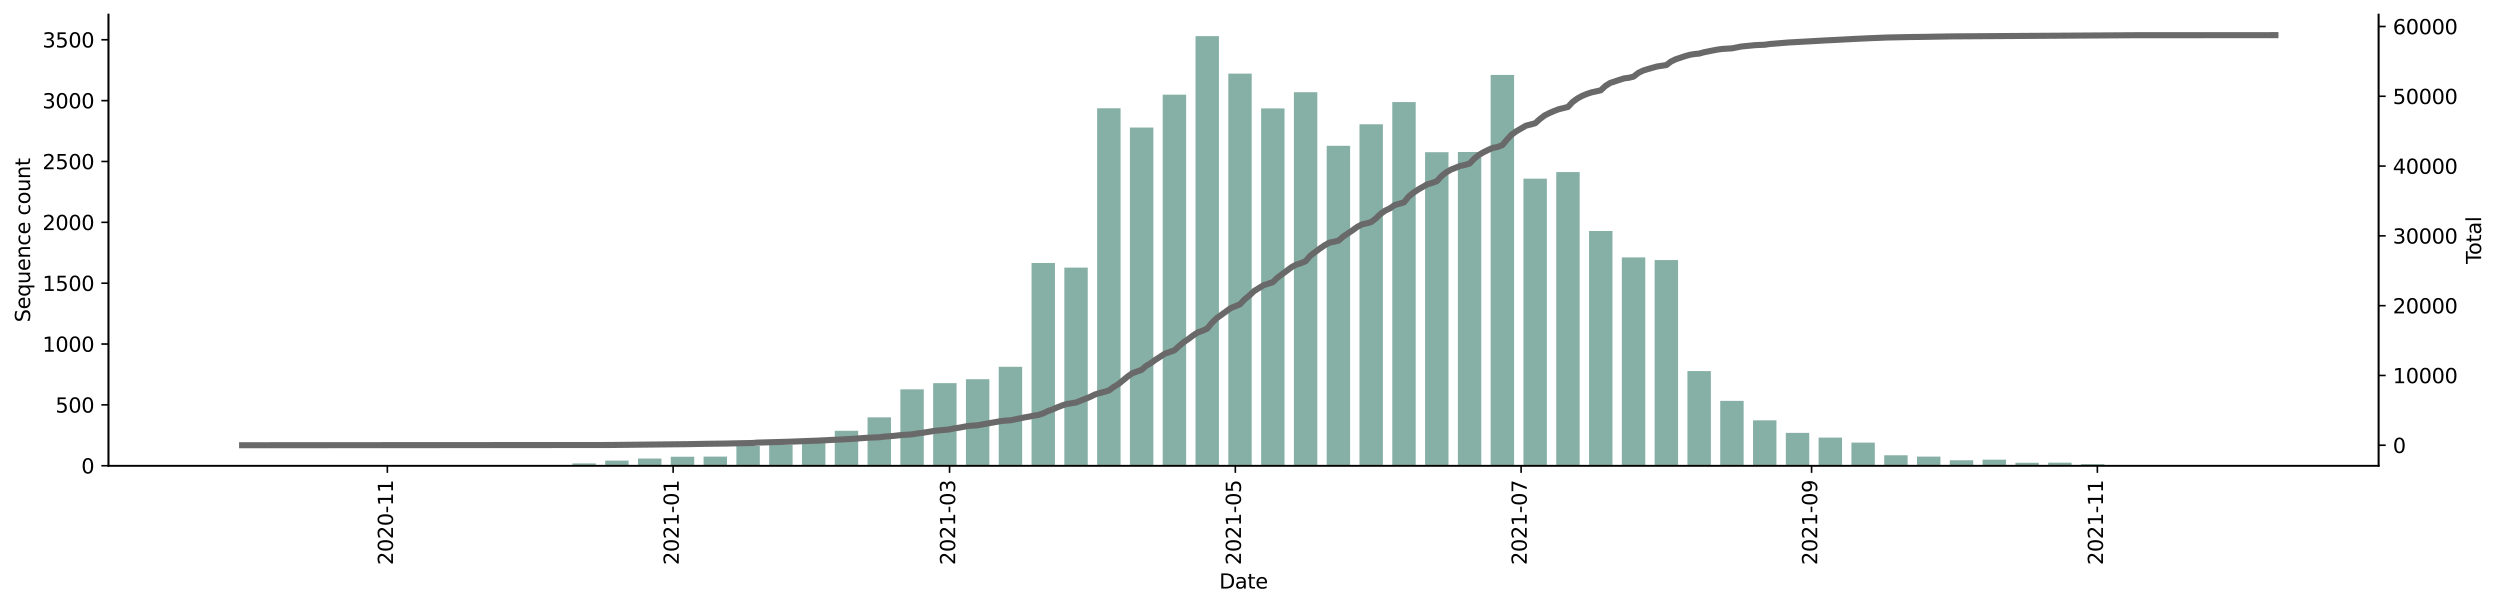 <?xml version="1.0" encoding="utf-8" standalone="no"?>
<!DOCTYPE svg PUBLIC "-//W3C//DTD SVG 1.1//EN"
  "http://www.w3.org/Graphics/SVG/1.1/DTD/svg11.dtd">
<svg height="298.621pt" version="1.1" viewBox="0 0 1229.019 298.621" width="1229.019pt" xmlns="http://www.w3.org/2000/svg" xmlns:xlink="http://www.w3.org/1999/xlink">
 <defs>
  <style type="text/css">*{stroke-linecap:butt;stroke-linejoin:round;}</style>
 </defs>
 <g id="figure_1">
  <g id="patch_1">
   <path d="M 0 298.621 
L 1229.019 298.621 
L 1229.019 0 
L 0 0 
z
" style="fill:#ffffff;"/>
  </g>
  <g id="axes_1">
   <g id="patch_2">
    <path d="M 53.328 228.96 
L 1169.328 228.96 
L 1169.328 7.2 
L 53.328 7.2 
z
" style="fill:#ffffff;"/>
   </g>
   <g id="patch_3">
    <path clip-path="url(#p60d94e2be3)" d="M 104.055 228.96 
L 115.571 228.96 
L 115.571 228.9 
L 104.055 228.9 
z
" style="fill:#86b0a6;"/>
   </g>
   <g id="patch_4">
    <path clip-path="url(#p60d94e2be3)" d="M 168.544 228.96 
L 180.06 228.96 
L 180.06 228.84 
L 168.544 228.84 
z
" style="fill:#86b0a6;"/>
   </g>
   <g id="patch_5">
    <path clip-path="url(#p60d94e2be3)" d="M 216.911 228.96 
L 228.426 228.96 
L 228.426 228.781 
L 216.911 228.781 
z
" style="fill:#86b0a6;"/>
   </g>
   <g id="patch_6">
    <path clip-path="url(#p60d94e2be3)" d="M 249.155 228.96 
L 260.671 228.96 
L 260.671 228.721 
L 249.155 228.721 
z
" style="fill:#86b0a6;"/>
   </g>
   <g id="patch_7">
    <path clip-path="url(#p60d94e2be3)" d="M 265.277 228.96 
L 276.793 228.96 
L 276.793 228.781 
L 265.277 228.781 
z
" style="fill:#86b0a6;"/>
   </g>
   <g id="patch_8">
    <path clip-path="url(#p60d94e2be3)" d="M 281.399 228.96 
L 292.915 228.96 
L 292.915 227.823 
L 281.399 227.823 
z
" style="fill:#86b0a6;"/>
   </g>
   <g id="patch_9">
    <path clip-path="url(#p60d94e2be3)" d="M 297.522 228.96 
L 309.037 228.96 
L 309.037 226.447 
L 297.522 226.447 
z
" style="fill:#86b0a6;"/>
   </g>
   <g id="patch_10">
    <path clip-path="url(#p60d94e2be3)" d="M 313.644 228.96 
L 325.16 228.96 
L 325.16 225.43 
L 313.644 225.43 
z
" style="fill:#86b0a6;"/>
   </g>
   <g id="patch_11">
    <path clip-path="url(#p60d94e2be3)" d="M 329.766 228.96 
L 341.282 228.96 
L 341.282 224.533 
L 329.766 224.533 
z
" style="fill:#86b0a6;"/>
   </g>
   <g id="patch_12">
    <path clip-path="url(#p60d94e2be3)" d="M 345.888 228.96 
L 357.404 228.96 
L 357.404 224.473 
L 345.888 224.473 
z
" style="fill:#86b0a6;"/>
   </g>
   <g id="patch_13">
    <path clip-path="url(#p60d94e2be3)" d="M 362.01 228.96 
L 373.526 228.96 
L 373.526 219.268 
L 362.01 219.268 
z
" style="fill:#86b0a6;"/>
   </g>
   <g id="patch_14">
    <path clip-path="url(#p60d94e2be3)" d="M 378.132 228.96 
L 389.648 228.96 
L 389.648 218.669 
L 378.132 218.669 
z
" style="fill:#86b0a6;"/>
   </g>
   <g id="patch_15">
    <path clip-path="url(#p60d94e2be3)" d="M 394.255 228.96 
L 405.77 228.96 
L 405.77 216.156 
L 394.255 216.156 
z
" style="fill:#86b0a6;"/>
   </g>
   <g id="patch_16">
    <path clip-path="url(#p60d94e2be3)" d="M 410.377 228.96 
L 421.893 228.96 
L 421.893 211.789 
L 410.377 211.789 
z
" style="fill:#86b0a6;"/>
   </g>
   <g id="patch_17">
    <path clip-path="url(#p60d94e2be3)" d="M 426.499 228.96 
L 438.015 228.96 
L 438.015 205.148 
L 426.499 205.148 
z
" style="fill:#86b0a6;"/>
   </g>
   <g id="patch_18">
    <path clip-path="url(#p60d94e2be3)" d="M 442.621 228.96 
L 454.137 228.96 
L 454.137 191.387 
L 442.621 191.387 
z
" style="fill:#86b0a6;"/>
   </g>
   <g id="patch_19">
    <path clip-path="url(#p60d94e2be3)" d="M 458.743 228.96 
L 470.259 228.96 
L 470.259 188.335 
L 458.743 188.335 
z
" style="fill:#86b0a6;"/>
   </g>
   <g id="patch_20">
    <path clip-path="url(#p60d94e2be3)" d="M 474.865 228.96 
L 486.381 228.96 
L 486.381 186.421 
L 474.865 186.421 
z
" style="fill:#86b0a6;"/>
   </g>
   <g id="patch_21">
    <path clip-path="url(#p60d94e2be3)" d="M 490.988 228.96 
L 502.503 228.96 
L 502.503 180.318 
L 490.988 180.318 
z
" style="fill:#86b0a6;"/>
   </g>
   <g id="patch_22">
    <path clip-path="url(#p60d94e2be3)" d="M 507.11 228.96 
L 518.626 228.96 
L 518.626 129.283 
L 507.11 129.283 
z
" style="fill:#86b0a6;"/>
   </g>
   <g id="patch_23">
    <path clip-path="url(#p60d94e2be3)" d="M 523.232 228.96 
L 534.748 228.96 
L 534.748 131.557 
L 523.232 131.557 
z
" style="fill:#86b0a6;"/>
   </g>
   <g id="patch_24">
    <path clip-path="url(#p60d94e2be3)" d="M 539.354 228.96 
L 550.87 228.96 
L 550.87 53.239 
L 539.354 53.239 
z
" style="fill:#86b0a6;"/>
   </g>
   <g id="patch_25">
    <path clip-path="url(#p60d94e2be3)" d="M 555.476 228.96 
L 566.992 228.96 
L 566.992 62.692 
L 555.476 62.692 
z
" style="fill:#86b0a6;"/>
   </g>
   <g id="patch_26">
    <path clip-path="url(#p60d94e2be3)" d="M 571.598 228.96 
L 583.114 228.96 
L 583.114 46.538 
L 571.598 46.538 
z
" style="fill:#86b0a6;"/>
   </g>
   <g id="patch_27">
    <path clip-path="url(#p60d94e2be3)" d="M 587.721 228.96 
L 599.236 228.96 
L 599.236 17.76 
L 587.721 17.76 
z
" style="fill:#86b0a6;"/>
   </g>
   <g id="patch_28">
    <path clip-path="url(#p60d94e2be3)" d="M 603.843 228.96 
L 615.359 228.96 
L 615.359 36.188 
L 603.843 36.188 
z
" style="fill:#86b0a6;"/>
   </g>
   <g id="patch_29">
    <path clip-path="url(#p60d94e2be3)" d="M 619.965 228.96 
L 631.481 228.96 
L 631.481 53.299 
L 619.965 53.299 
z
" style="fill:#86b0a6;"/>
   </g>
   <g id="patch_30">
    <path clip-path="url(#p60d94e2be3)" d="M 636.087 228.96 
L 647.603 228.96 
L 647.603 45.342 
L 636.087 45.342 
z
" style="fill:#86b0a6;"/>
   </g>
   <g id="patch_31">
    <path clip-path="url(#p60d94e2be3)" d="M 652.209 228.96 
L 663.725 228.96 
L 663.725 71.667 
L 652.209 71.667 
z
" style="fill:#86b0a6;"/>
   </g>
   <g id="patch_32">
    <path clip-path="url(#p60d94e2be3)" d="M 668.332 228.96 
L 679.847 228.96 
L 679.847 61.077 
L 668.332 61.077 
z
" style="fill:#86b0a6;"/>
   </g>
   <g id="patch_33">
    <path clip-path="url(#p60d94e2be3)" d="M 684.454 228.96 
L 695.97 228.96 
L 695.97 50.188 
L 684.454 50.188 
z
" style="fill:#86b0a6;"/>
   </g>
   <g id="patch_34">
    <path clip-path="url(#p60d94e2be3)" d="M 700.576 228.96 
L 712.092 228.96 
L 712.092 74.838 
L 700.576 74.838 
z
" style="fill:#86b0a6;"/>
   </g>
   <g id="patch_35">
    <path clip-path="url(#p60d94e2be3)" d="M 716.698 228.96 
L 728.214 228.96 
L 728.214 74.718 
L 716.698 74.718 
z
" style="fill:#86b0a6;"/>
   </g>
   <g id="patch_36">
    <path clip-path="url(#p60d94e2be3)" d="M 732.82 228.96 
L 744.336 228.96 
L 744.336 36.846 
L 732.82 36.846 
z
" style="fill:#86b0a6;"/>
   </g>
   <g id="patch_37">
    <path clip-path="url(#p60d94e2be3)" d="M 748.942 228.96 
L 760.458 228.96 
L 760.458 87.821 
L 748.942 87.821 
z
" style="fill:#86b0a6;"/>
   </g>
   <g id="patch_38">
    <path clip-path="url(#p60d94e2be3)" d="M 765.065 228.96 
L 776.58 228.96 
L 776.58 84.59 
L 765.065 84.59 
z
" style="fill:#86b0a6;"/>
   </g>
   <g id="patch_39">
    <path clip-path="url(#p60d94e2be3)" d="M 781.187 228.96 
L 792.703 228.96 
L 792.703 113.548 
L 781.187 113.548 
z
" style="fill:#86b0a6;"/>
   </g>
   <g id="patch_40">
    <path clip-path="url(#p60d94e2be3)" d="M 797.309 228.96 
L 808.825 228.96 
L 808.825 126.531 
L 797.309 126.531 
z
" style="fill:#86b0a6;"/>
   </g>
   <g id="patch_41">
    <path clip-path="url(#p60d94e2be3)" d="M 813.431 228.96 
L 824.947 228.96 
L 824.947 127.847 
L 813.431 127.847 
z
" style="fill:#86b0a6;"/>
   </g>
   <g id="patch_42">
    <path clip-path="url(#p60d94e2be3)" d="M 829.553 228.96 
L 841.069 228.96 
L 841.069 182.412 
L 829.553 182.412 
z
" style="fill:#86b0a6;"/>
   </g>
   <g id="patch_43">
    <path clip-path="url(#p60d94e2be3)" d="M 845.675 228.96 
L 857.191 228.96 
L 857.191 197.071 
L 845.675 197.071 
z
" style="fill:#86b0a6;"/>
   </g>
   <g id="patch_44">
    <path clip-path="url(#p60d94e2be3)" d="M 861.798 228.96 
L 873.313 228.96 
L 873.313 206.643 
L 861.798 206.643 
z
" style="fill:#86b0a6;"/>
   </g>
   <g id="patch_45">
    <path clip-path="url(#p60d94e2be3)" d="M 877.92 228.96 
L 889.436 228.96 
L 889.436 212.806 
L 877.92 212.806 
z
" style="fill:#86b0a6;"/>
   </g>
   <g id="patch_46">
    <path clip-path="url(#p60d94e2be3)" d="M 894.042 228.96 
L 905.558 228.96 
L 905.558 215.139 
L 894.042 215.139 
z
" style="fill:#86b0a6;"/>
   </g>
   <g id="patch_47">
    <path clip-path="url(#p60d94e2be3)" d="M 910.164 228.96 
L 921.68 228.96 
L 921.68 217.592 
L 910.164 217.592 
z
" style="fill:#86b0a6;"/>
   </g>
   <g id="patch_48">
    <path clip-path="url(#p60d94e2be3)" d="M 926.286 228.96 
L 937.802 228.96 
L 937.802 223.815 
L 926.286 223.815 
z
" style="fill:#86b0a6;"/>
   </g>
   <g id="patch_49">
    <path clip-path="url(#p60d94e2be3)" d="M 942.409 228.96 
L 953.924 228.96 
L 953.924 224.473 
L 942.409 224.473 
z
" style="fill:#86b0a6;"/>
   </g>
   <g id="patch_50">
    <path clip-path="url(#p60d94e2be3)" d="M 958.531 228.96 
L 970.047 228.96 
L 970.047 226.268 
L 958.531 226.268 
z
" style="fill:#86b0a6;"/>
   </g>
   <g id="patch_51">
    <path clip-path="url(#p60d94e2be3)" d="M 974.653 228.96 
L 986.169 228.96 
L 986.169 225.968 
L 974.653 225.968 
z
" style="fill:#86b0a6;"/>
   </g>
   <g id="patch_52">
    <path clip-path="url(#p60d94e2be3)" d="M 990.775 228.96 
L 1002.291 228.96 
L 1002.291 227.524 
L 990.775 227.524 
z
" style="fill:#86b0a6;"/>
   </g>
   <g id="patch_53">
    <path clip-path="url(#p60d94e2be3)" d="M 1006.897 228.96 
L 1018.413 228.96 
L 1018.413 227.464 
L 1006.897 227.464 
z
" style="fill:#86b0a6;"/>
   </g>
   <g id="patch_54">
    <path clip-path="url(#p60d94e2be3)" d="M 1023.019 228.96 
L 1034.535 228.96 
L 1034.535 228.182 
L 1023.019 228.182 
z
" style="fill:#86b0a6;"/>
   </g>
   <g id="patch_55">
    <path clip-path="url(#p60d94e2be3)" d="M 1039.142 228.96 
L 1050.657 228.96 
L 1050.657 228.601 
L 1039.142 228.601 
z
" style="fill:#86b0a6;"/>
   </g>
   <g id="patch_56">
    <path clip-path="url(#p60d94e2be3)" d="M 1055.264 228.96 
L 1066.78 228.96 
L 1066.78 228.721 
L 1055.264 228.721 
z
" style="fill:#86b0a6;"/>
   </g>
   <g id="patch_57">
    <path clip-path="url(#p60d94e2be3)" d="M 1071.386 228.96 
L 1082.902 228.96 
L 1082.902 228.84 
L 1071.386 228.84 
z
" style="fill:#86b0a6;"/>
   </g>
   <g id="patch_58">
    <path clip-path="url(#p60d94e2be3)" d="M 1087.508 228.96 
L 1099.024 228.96 
L 1099.024 228.9 
L 1087.508 228.9 
z
" style="fill:#86b0a6;"/>
   </g>
   <g id="patch_59">
    <path clip-path="url(#p60d94e2be3)" d="M 1103.63 228.96 
L 1115.146 228.96 
L 1115.146 228.9 
L 1103.63 228.9 
z
" style="fill:#86b0a6;"/>
   </g>
   <g id="matplotlib.axis_1">
    <g id="xtick_1">
     <g id="line2d_1">
      <defs>
       <path d="M 0 0 
L 0 3.5 
" id="m882470a4a1" style="stroke:#000000;stroke-width:0.8;"/>
      </defs>
      <g>
       <use style="stroke:#000000;stroke-width:0.8;" x="190.424" xlink:href="#m882470a4a1" y="228.96"/>
      </g>
     </g>
     <g id="text_1">
      <!-- 2020-11 -->
      <g transform="translate(193.184 277.743)rotate(-90)scale(0.1 -0.1)">
       <defs>
        <path d="M 1228 531 
L 3431 531 
L 3431 0 
L 469 0 
L 469 531 
Q 828 903 1448 1529 
Q 2069 2156 2228 2338 
Q 2531 2678 2651 2914 
Q 2772 3150 2772 3378 
Q 2772 3750 2511 3984 
Q 2250 4219 1831 4219 
Q 1534 4219 1204 4116 
Q 875 4013 500 3803 
L 500 4441 
Q 881 4594 1212 4672 
Q 1544 4750 1819 4750 
Q 2544 4750 2975 4387 
Q 3406 4025 3406 3419 
Q 3406 3131 3298 2873 
Q 3191 2616 2906 2266 
Q 2828 2175 2409 1742 
Q 1991 1309 1228 531 
z
" id="DejaVuSans-32" transform="scale(0.016)"/>
        <path d="M 2034 4250 
Q 1547 4250 1301 3770 
Q 1056 3291 1056 2328 
Q 1056 1369 1301 889 
Q 1547 409 2034 409 
Q 2525 409 2770 889 
Q 3016 1369 3016 2328 
Q 3016 3291 2770 3770 
Q 2525 4250 2034 4250 
z
M 2034 4750 
Q 2819 4750 3233 4129 
Q 3647 3509 3647 2328 
Q 3647 1150 3233 529 
Q 2819 -91 2034 -91 
Q 1250 -91 836 529 
Q 422 1150 422 2328 
Q 422 3509 836 4129 
Q 1250 4750 2034 4750 
z
" id="DejaVuSans-30" transform="scale(0.016)"/>
        <path d="M 313 2009 
L 1997 2009 
L 1997 1497 
L 313 1497 
L 313 2009 
z
" id="DejaVuSans-2d" transform="scale(0.016)"/>
        <path d="M 794 531 
L 1825 531 
L 1825 4091 
L 703 3866 
L 703 4441 
L 1819 4666 
L 2450 4666 
L 2450 531 
L 3481 531 
L 3481 0 
L 794 0 
L 794 531 
z
" id="DejaVuSans-31" transform="scale(0.016)"/>
       </defs>
       <use xlink:href="#DejaVuSans-32"/>
       <use x="63.623" xlink:href="#DejaVuSans-30"/>
       <use x="127.246" xlink:href="#DejaVuSans-32"/>
       <use x="190.869" xlink:href="#DejaVuSans-30"/>
       <use x="254.492" xlink:href="#DejaVuSans-2d"/>
       <use x="290.576" xlink:href="#DejaVuSans-31"/>
       <use x="354.199" xlink:href="#DejaVuSans-31"/>
      </g>
     </g>
    </g>
    <g id="xtick_2">
     <g id="line2d_2">
      <g>
       <use style="stroke:#000000;stroke-width:0.8;" x="330.917" xlink:href="#m882470a4a1" y="228.96"/>
      </g>
     </g>
     <g id="text_2">
      <!-- 2021-01 -->
      <g transform="translate(333.677 277.743)rotate(-90)scale(0.1 -0.1)">
       <use xlink:href="#DejaVuSans-32"/>
       <use x="63.623" xlink:href="#DejaVuSans-30"/>
       <use x="127.246" xlink:href="#DejaVuSans-32"/>
       <use x="190.869" xlink:href="#DejaVuSans-31"/>
       <use x="254.492" xlink:href="#DejaVuSans-2d"/>
       <use x="290.576" xlink:href="#DejaVuSans-30"/>
       <use x="354.199" xlink:href="#DejaVuSans-31"/>
      </g>
     </g>
    </g>
    <g id="xtick_3">
     <g id="line2d_3">
      <g>
       <use style="stroke:#000000;stroke-width:0.8;" x="466.804" xlink:href="#m882470a4a1" y="228.96"/>
      </g>
     </g>
     <g id="text_3">
      <!-- 2021-03 -->
      <g transform="translate(469.564 277.743)rotate(-90)scale(0.1 -0.1)">
       <defs>
        <path d="M 2597 2516 
Q 3050 2419 3304 2112 
Q 3559 1806 3559 1356 
Q 3559 666 3084 287 
Q 2609 -91 1734 -91 
Q 1441 -91 1130 -33 
Q 819 25 488 141 
L 488 750 
Q 750 597 1062 519 
Q 1375 441 1716 441 
Q 2309 441 2620 675 
Q 2931 909 2931 1356 
Q 2931 1769 2642 2001 
Q 2353 2234 1838 2234 
L 1294 2234 
L 1294 2753 
L 1863 2753 
Q 2328 2753 2575 2939 
Q 2822 3125 2822 3475 
Q 2822 3834 2567 4026 
Q 2313 4219 1838 4219 
Q 1578 4219 1281 4162 
Q 984 4106 628 3988 
L 628 4550 
Q 988 4650 1302 4700 
Q 1616 4750 1894 4750 
Q 2613 4750 3031 4423 
Q 3450 4097 3450 3541 
Q 3450 3153 3228 2886 
Q 3006 2619 2597 2516 
z
" id="DejaVuSans-33" transform="scale(0.016)"/>
       </defs>
       <use xlink:href="#DejaVuSans-32"/>
       <use x="63.623" xlink:href="#DejaVuSans-30"/>
       <use x="127.246" xlink:href="#DejaVuSans-32"/>
       <use x="190.869" xlink:href="#DejaVuSans-31"/>
       <use x="254.492" xlink:href="#DejaVuSans-2d"/>
       <use x="290.576" xlink:href="#DejaVuSans-30"/>
       <use x="354.199" xlink:href="#DejaVuSans-33"/>
      </g>
     </g>
    </g>
    <g id="xtick_4">
     <g id="line2d_4">
      <g>
       <use style="stroke:#000000;stroke-width:0.8;" x="607.298" xlink:href="#m882470a4a1" y="228.96"/>
      </g>
     </g>
     <g id="text_4">
      <!-- 2021-05 -->
      <g transform="translate(610.057 277.743)rotate(-90)scale(0.1 -0.1)">
       <defs>
        <path d="M 691 4666 
L 3169 4666 
L 3169 4134 
L 1269 4134 
L 1269 2991 
Q 1406 3038 1543 3061 
Q 1681 3084 1819 3084 
Q 2600 3084 3056 2656 
Q 3513 2228 3513 1497 
Q 3513 744 3044 326 
Q 2575 -91 1722 -91 
Q 1428 -91 1123 -41 
Q 819 9 494 109 
L 494 744 
Q 775 591 1075 516 
Q 1375 441 1709 441 
Q 2250 441 2565 725 
Q 2881 1009 2881 1497 
Q 2881 1984 2565 2268 
Q 2250 2553 1709 2553 
Q 1456 2553 1204 2497 
Q 953 2441 691 2322 
L 691 4666 
z
" id="DejaVuSans-35" transform="scale(0.016)"/>
       </defs>
       <use xlink:href="#DejaVuSans-32"/>
       <use x="63.623" xlink:href="#DejaVuSans-30"/>
       <use x="127.246" xlink:href="#DejaVuSans-32"/>
       <use x="190.869" xlink:href="#DejaVuSans-31"/>
       <use x="254.492" xlink:href="#DejaVuSans-2d"/>
       <use x="290.576" xlink:href="#DejaVuSans-30"/>
       <use x="354.199" xlink:href="#DejaVuSans-35"/>
      </g>
     </g>
    </g>
    <g id="xtick_5">
     <g id="line2d_5">
      <g>
       <use style="stroke:#000000;stroke-width:0.8;" x="747.791" xlink:href="#m882470a4a1" y="228.96"/>
      </g>
     </g>
     <g id="text_5">
      <!-- 2021-07 -->
      <g transform="translate(750.55 277.743)rotate(-90)scale(0.1 -0.1)">
       <defs>
        <path d="M 525 4666 
L 3525 4666 
L 3525 4397 
L 1831 0 
L 1172 0 
L 2766 4134 
L 525 4134 
L 525 4666 
z
" id="DejaVuSans-37" transform="scale(0.016)"/>
       </defs>
       <use xlink:href="#DejaVuSans-32"/>
       <use x="63.623" xlink:href="#DejaVuSans-30"/>
       <use x="127.246" xlink:href="#DejaVuSans-32"/>
       <use x="190.869" xlink:href="#DejaVuSans-31"/>
       <use x="254.492" xlink:href="#DejaVuSans-2d"/>
       <use x="290.576" xlink:href="#DejaVuSans-30"/>
       <use x="354.199" xlink:href="#DejaVuSans-37"/>
      </g>
     </g>
    </g>
    <g id="xtick_6">
     <g id="line2d_6">
      <g>
       <use style="stroke:#000000;stroke-width:0.8;" x="890.587" xlink:href="#m882470a4a1" y="228.96"/>
      </g>
     </g>
     <g id="text_6">
      <!-- 2021-09 -->
      <g transform="translate(893.347 277.743)rotate(-90)scale(0.1 -0.1)">
       <defs>
        <path d="M 703 97 
L 703 672 
Q 941 559 1184 500 
Q 1428 441 1663 441 
Q 2288 441 2617 861 
Q 2947 1281 2994 2138 
Q 2813 1869 2534 1725 
Q 2256 1581 1919 1581 
Q 1219 1581 811 2004 
Q 403 2428 403 3163 
Q 403 3881 828 4315 
Q 1253 4750 1959 4750 
Q 2769 4750 3195 4129 
Q 3622 3509 3622 2328 
Q 3622 1225 3098 567 
Q 2575 -91 1691 -91 
Q 1453 -91 1209 -44 
Q 966 3 703 97 
z
M 1959 2075 
Q 2384 2075 2632 2365 
Q 2881 2656 2881 3163 
Q 2881 3666 2632 3958 
Q 2384 4250 1959 4250 
Q 1534 4250 1286 3958 
Q 1038 3666 1038 3163 
Q 1038 2656 1286 2365 
Q 1534 2075 1959 2075 
z
" id="DejaVuSans-39" transform="scale(0.016)"/>
       </defs>
       <use xlink:href="#DejaVuSans-32"/>
       <use x="63.623" xlink:href="#DejaVuSans-30"/>
       <use x="127.246" xlink:href="#DejaVuSans-32"/>
       <use x="190.869" xlink:href="#DejaVuSans-31"/>
       <use x="254.492" xlink:href="#DejaVuSans-2d"/>
       <use x="290.576" xlink:href="#DejaVuSans-30"/>
       <use x="354.199" xlink:href="#DejaVuSans-39"/>
      </g>
     </g>
    </g>
    <g id="xtick_7">
     <g id="line2d_7">
      <g>
       <use style="stroke:#000000;stroke-width:0.8;" x="1031.08" xlink:href="#m882470a4a1" y="228.96"/>
      </g>
     </g>
     <g id="text_7">
      <!-- 2021-11 -->
      <g transform="translate(1033.84 277.743)rotate(-90)scale(0.1 -0.1)">
       <use xlink:href="#DejaVuSans-32"/>
       <use x="63.623" xlink:href="#DejaVuSans-30"/>
       <use x="127.246" xlink:href="#DejaVuSans-32"/>
       <use x="190.869" xlink:href="#DejaVuSans-31"/>
       <use x="254.492" xlink:href="#DejaVuSans-2d"/>
       <use x="290.576" xlink:href="#DejaVuSans-31"/>
       <use x="354.199" xlink:href="#DejaVuSans-31"/>
      </g>
     </g>
    </g>
    <g id="text_8">
     <!-- Date -->
     <g transform="translate(599.377 289.341)scale(0.1 -0.1)">
      <defs>
       <path d="M 1259 4147 
L 1259 519 
L 2022 519 
Q 2988 519 3436 956 
Q 3884 1394 3884 2338 
Q 3884 3275 3436 3711 
Q 2988 4147 2022 4147 
L 1259 4147 
z
M 628 4666 
L 1925 4666 
Q 3281 4666 3915 4102 
Q 4550 3538 4550 2338 
Q 4550 1131 3912 565 
Q 3275 0 1925 0 
L 628 0 
L 628 4666 
z
" id="DejaVuSans-44" transform="scale(0.016)"/>
       <path d="M 2194 1759 
Q 1497 1759 1228 1600 
Q 959 1441 959 1056 
Q 959 750 1161 570 
Q 1363 391 1709 391 
Q 2188 391 2477 730 
Q 2766 1069 2766 1631 
L 2766 1759 
L 2194 1759 
z
M 3341 1997 
L 3341 0 
L 2766 0 
L 2766 531 
Q 2569 213 2275 61 
Q 1981 -91 1556 -91 
Q 1019 -91 701 211 
Q 384 513 384 1019 
Q 384 1609 779 1909 
Q 1175 2209 1959 2209 
L 2766 2209 
L 2766 2266 
Q 2766 2663 2505 2880 
Q 2244 3097 1772 3097 
Q 1472 3097 1187 3025 
Q 903 2953 641 2809 
L 641 3341 
Q 956 3463 1253 3523 
Q 1550 3584 1831 3584 
Q 2591 3584 2966 3190 
Q 3341 2797 3341 1997 
z
" id="DejaVuSans-61" transform="scale(0.016)"/>
       <path d="M 1172 4494 
L 1172 3500 
L 2356 3500 
L 2356 3053 
L 1172 3053 
L 1172 1153 
Q 1172 725 1289 603 
Q 1406 481 1766 481 
L 2356 481 
L 2356 0 
L 1766 0 
Q 1100 0 847 248 
Q 594 497 594 1153 
L 594 3053 
L 172 3053 
L 172 3500 
L 594 3500 
L 594 4494 
L 1172 4494 
z
" id="DejaVuSans-74" transform="scale(0.016)"/>
       <path d="M 3597 1894 
L 3597 1613 
L 953 1613 
Q 991 1019 1311 708 
Q 1631 397 2203 397 
Q 2534 397 2845 478 
Q 3156 559 3463 722 
L 3463 178 
Q 3153 47 2828 -22 
Q 2503 -91 2169 -91 
Q 1331 -91 842 396 
Q 353 884 353 1716 
Q 353 2575 817 3079 
Q 1281 3584 2069 3584 
Q 2775 3584 3186 3129 
Q 3597 2675 3597 1894 
z
M 3022 2063 
Q 3016 2534 2758 2815 
Q 2500 3097 2075 3097 
Q 1594 3097 1305 2825 
Q 1016 2553 972 2059 
L 3022 2063 
z
" id="DejaVuSans-65" transform="scale(0.016)"/>
      </defs>
      <use xlink:href="#DejaVuSans-44"/>
      <use x="77.002" xlink:href="#DejaVuSans-61"/>
      <use x="138.281" xlink:href="#DejaVuSans-74"/>
      <use x="177.49" xlink:href="#DejaVuSans-65"/>
     </g>
    </g>
   </g>
   <g id="matplotlib.axis_2">
    <g id="ytick_1">
     <g id="line2d_8">
      <defs>
       <path d="M 0 0 
L -3.5 0 
" id="m7ca1cb80ff" style="stroke:#000000;stroke-width:0.8;"/>
      </defs>
      <g>
       <use style="stroke:#000000;stroke-width:0.8;" x="53.328" xlink:href="#m7ca1cb80ff" y="228.96"/>
      </g>
     </g>
     <g id="text_9">
      <!-- 0 -->
      <g transform="translate(39.966 232.759)scale(0.1 -0.1)">
       <use xlink:href="#DejaVuSans-30"/>
      </g>
     </g>
    </g>
    <g id="ytick_2">
     <g id="line2d_9">
      <g>
       <use style="stroke:#000000;stroke-width:0.8;" x="53.328" xlink:href="#m7ca1cb80ff" y="199.045"/>
      </g>
     </g>
     <g id="text_10">
      <!-- 500 -->
      <g transform="translate(27.241 202.844)scale(0.1 -0.1)">
       <use xlink:href="#DejaVuSans-35"/>
       <use x="63.623" xlink:href="#DejaVuSans-30"/>
       <use x="127.246" xlink:href="#DejaVuSans-30"/>
      </g>
     </g>
    </g>
    <g id="ytick_3">
     <g id="line2d_10">
      <g>
       <use style="stroke:#000000;stroke-width:0.8;" x="53.328" xlink:href="#m7ca1cb80ff" y="169.13"/>
      </g>
     </g>
     <g id="text_11">
      <!-- 1000 -->
      <g transform="translate(20.878 172.929)scale(0.1 -0.1)">
       <use xlink:href="#DejaVuSans-31"/>
       <use x="63.623" xlink:href="#DejaVuSans-30"/>
       <use x="127.246" xlink:href="#DejaVuSans-30"/>
       <use x="190.869" xlink:href="#DejaVuSans-30"/>
      </g>
     </g>
    </g>
    <g id="ytick_4">
     <g id="line2d_11">
      <g>
       <use style="stroke:#000000;stroke-width:0.8;" x="53.328" xlink:href="#m7ca1cb80ff" y="139.215"/>
      </g>
     </g>
     <g id="text_12">
      <!-- 1500 -->
      <g transform="translate(20.878 143.014)scale(0.1 -0.1)">
       <use xlink:href="#DejaVuSans-31"/>
       <use x="63.623" xlink:href="#DejaVuSans-35"/>
       <use x="127.246" xlink:href="#DejaVuSans-30"/>
       <use x="190.869" xlink:href="#DejaVuSans-30"/>
      </g>
     </g>
    </g>
    <g id="ytick_5">
     <g id="line2d_12">
      <g>
       <use style="stroke:#000000;stroke-width:0.8;" x="53.328" xlink:href="#m7ca1cb80ff" y="109.3"/>
      </g>
     </g>
     <g id="text_13">
      <!-- 2000 -->
      <g transform="translate(20.878 113.099)scale(0.1 -0.1)">
       <use xlink:href="#DejaVuSans-32"/>
       <use x="63.623" xlink:href="#DejaVuSans-30"/>
       <use x="127.246" xlink:href="#DejaVuSans-30"/>
       <use x="190.869" xlink:href="#DejaVuSans-30"/>
      </g>
     </g>
    </g>
    <g id="ytick_6">
     <g id="line2d_13">
      <g>
       <use style="stroke:#000000;stroke-width:0.8;" x="53.328" xlink:href="#m7ca1cb80ff" y="79.385"/>
      </g>
     </g>
     <g id="text_14">
      <!-- 2500 -->
      <g transform="translate(20.878 83.184)scale(0.1 -0.1)">
       <use xlink:href="#DejaVuSans-32"/>
       <use x="63.623" xlink:href="#DejaVuSans-35"/>
       <use x="127.246" xlink:href="#DejaVuSans-30"/>
       <use x="190.869" xlink:href="#DejaVuSans-30"/>
      </g>
     </g>
    </g>
    <g id="ytick_7">
     <g id="line2d_14">
      <g>
       <use style="stroke:#000000;stroke-width:0.8;" x="53.328" xlink:href="#m7ca1cb80ff" y="49.47"/>
      </g>
     </g>
     <g id="text_15">
      <!-- 3000 -->
      <g transform="translate(20.878 53.269)scale(0.1 -0.1)">
       <use xlink:href="#DejaVuSans-33"/>
       <use x="63.623" xlink:href="#DejaVuSans-30"/>
       <use x="127.246" xlink:href="#DejaVuSans-30"/>
       <use x="190.869" xlink:href="#DejaVuSans-30"/>
      </g>
     </g>
    </g>
    <g id="ytick_8">
     <g id="line2d_15">
      <g>
       <use style="stroke:#000000;stroke-width:0.8;" x="53.328" xlink:href="#m7ca1cb80ff" y="19.555"/>
      </g>
     </g>
     <g id="text_16">
      <!-- 3500 -->
      <g transform="translate(20.878 23.354)scale(0.1 -0.1)">
       <use xlink:href="#DejaVuSans-33"/>
       <use x="63.623" xlink:href="#DejaVuSans-35"/>
       <use x="127.246" xlink:href="#DejaVuSans-30"/>
       <use x="190.869" xlink:href="#DejaVuSans-30"/>
      </g>
     </g>
    </g>
    <g id="text_17">
     <!-- Sequence count -->
     <g transform="translate(14.798 158.44)rotate(-90)scale(0.1 -0.1)">
      <defs>
       <path d="M 3425 4513 
L 3425 3897 
Q 3066 4069 2747 4153 
Q 2428 4238 2131 4238 
Q 1616 4238 1336 4038 
Q 1056 3838 1056 3469 
Q 1056 3159 1242 3001 
Q 1428 2844 1947 2747 
L 2328 2669 
Q 3034 2534 3370 2195 
Q 3706 1856 3706 1288 
Q 3706 609 3251 259 
Q 2797 -91 1919 -91 
Q 1588 -91 1214 -16 
Q 841 59 441 206 
L 441 856 
Q 825 641 1194 531 
Q 1563 422 1919 422 
Q 2459 422 2753 634 
Q 3047 847 3047 1241 
Q 3047 1584 2836 1778 
Q 2625 1972 2144 2069 
L 1759 2144 
Q 1053 2284 737 2584 
Q 422 2884 422 3419 
Q 422 4038 858 4394 
Q 1294 4750 2059 4750 
Q 2388 4750 2728 4690 
Q 3069 4631 3425 4513 
z
" id="DejaVuSans-53" transform="scale(0.016)"/>
       <path d="M 947 1747 
Q 947 1113 1208 752 
Q 1469 391 1925 391 
Q 2381 391 2643 752 
Q 2906 1113 2906 1747 
Q 2906 2381 2643 2742 
Q 2381 3103 1925 3103 
Q 1469 3103 1208 2742 
Q 947 2381 947 1747 
z
M 2906 525 
Q 2725 213 2448 61 
Q 2172 -91 1784 -91 
Q 1150 -91 751 415 
Q 353 922 353 1747 
Q 353 2572 751 3078 
Q 1150 3584 1784 3584 
Q 2172 3584 2448 3432 
Q 2725 3281 2906 2969 
L 2906 3500 
L 3481 3500 
L 3481 -1331 
L 2906 -1331 
L 2906 525 
z
" id="DejaVuSans-71" transform="scale(0.016)"/>
       <path d="M 544 1381 
L 544 3500 
L 1119 3500 
L 1119 1403 
Q 1119 906 1312 657 
Q 1506 409 1894 409 
Q 2359 409 2629 706 
Q 2900 1003 2900 1516 
L 2900 3500 
L 3475 3500 
L 3475 0 
L 2900 0 
L 2900 538 
Q 2691 219 2414 64 
Q 2138 -91 1772 -91 
Q 1169 -91 856 284 
Q 544 659 544 1381 
z
M 1991 3584 
L 1991 3584 
z
" id="DejaVuSans-75" transform="scale(0.016)"/>
       <path d="M 3513 2113 
L 3513 0 
L 2938 0 
L 2938 2094 
Q 2938 2591 2744 2837 
Q 2550 3084 2163 3084 
Q 1697 3084 1428 2787 
Q 1159 2491 1159 1978 
L 1159 0 
L 581 0 
L 581 3500 
L 1159 3500 
L 1159 2956 
Q 1366 3272 1645 3428 
Q 1925 3584 2291 3584 
Q 2894 3584 3203 3211 
Q 3513 2838 3513 2113 
z
" id="DejaVuSans-6e" transform="scale(0.016)"/>
       <path d="M 3122 3366 
L 3122 2828 
Q 2878 2963 2633 3030 
Q 2388 3097 2138 3097 
Q 1578 3097 1268 2742 
Q 959 2388 959 1747 
Q 959 1106 1268 751 
Q 1578 397 2138 397 
Q 2388 397 2633 464 
Q 2878 531 3122 666 
L 3122 134 
Q 2881 22 2623 -34 
Q 2366 -91 2075 -91 
Q 1284 -91 818 406 
Q 353 903 353 1747 
Q 353 2603 823 3093 
Q 1294 3584 2113 3584 
Q 2378 3584 2631 3529 
Q 2884 3475 3122 3366 
z
" id="DejaVuSans-63" transform="scale(0.016)"/>
       <path id="DejaVuSans-20" transform="scale(0.016)"/>
       <path d="M 1959 3097 
Q 1497 3097 1228 2736 
Q 959 2375 959 1747 
Q 959 1119 1226 758 
Q 1494 397 1959 397 
Q 2419 397 2687 759 
Q 2956 1122 2956 1747 
Q 2956 2369 2687 2733 
Q 2419 3097 1959 3097 
z
M 1959 3584 
Q 2709 3584 3137 3096 
Q 3566 2609 3566 1747 
Q 3566 888 3137 398 
Q 2709 -91 1959 -91 
Q 1206 -91 779 398 
Q 353 888 353 1747 
Q 353 2609 779 3096 
Q 1206 3584 1959 3584 
z
" id="DejaVuSans-6f" transform="scale(0.016)"/>
      </defs>
      <use xlink:href="#DejaVuSans-53"/>
      <use x="63.477" xlink:href="#DejaVuSans-65"/>
      <use x="125" xlink:href="#DejaVuSans-71"/>
      <use x="188.477" xlink:href="#DejaVuSans-75"/>
      <use x="251.855" xlink:href="#DejaVuSans-65"/>
      <use x="313.379" xlink:href="#DejaVuSans-6e"/>
      <use x="376.758" xlink:href="#DejaVuSans-63"/>
      <use x="431.738" xlink:href="#DejaVuSans-65"/>
      <use x="493.262" xlink:href="#DejaVuSans-20"/>
      <use x="525.049" xlink:href="#DejaVuSans-63"/>
      <use x="580.029" xlink:href="#DejaVuSans-6f"/>
      <use x="641.211" xlink:href="#DejaVuSans-75"/>
      <use x="704.59" xlink:href="#DejaVuSans-6e"/>
      <use x="767.969" xlink:href="#DejaVuSans-74"/>
     </g>
    </g>
   </g>
   <g id="patch_60">
    <path d="M 53.328 228.96 
L 53.328 7.2 
" style="fill:none;stroke:#000000;stroke-linecap:square;stroke-linejoin:miter;stroke-width:0.8;"/>
   </g>
   <g id="patch_61">
    <path d="M 1169.328 228.96 
L 1169.328 7.2 
" style="fill:none;stroke:#000000;stroke-linecap:square;stroke-linejoin:miter;stroke-width:0.8;"/>
   </g>
   <g id="patch_62">
    <path d="M 53.328 228.96 
L 1169.328 228.96 
" style="fill:none;stroke:#000000;stroke-linecap:square;stroke-linejoin:miter;stroke-width:0.8;"/>
   </g>
  </g>
  <g id="axes_2">
   <g id="matplotlib.axis_3">
    <g id="ytick_9">
     <g id="line2d_16">
      <defs>
       <path d="M 0 0 
L 3.5 0 
" id="m03cc947cf4" style="stroke:#000000;stroke-width:0.8;"/>
      </defs>
      <g>
       <use style="stroke:#000000;stroke-width:0.8;" x="1169.328" xlink:href="#m03cc947cf4" y="218.883"/>
      </g>
     </g>
     <g id="text_18">
      <!-- 0 -->
      <g transform="translate(1176.328 222.683)scale(0.1 -0.1)">
       <use xlink:href="#DejaVuSans-30"/>
      </g>
     </g>
    </g>
    <g id="ytick_10">
     <g id="line2d_17">
      <g>
       <use style="stroke:#000000;stroke-width:0.8;" x="1169.328" xlink:href="#m03cc947cf4" y="184.574"/>
      </g>
     </g>
     <g id="text_19">
      <!-- 10000 -->
      <g transform="translate(1176.328 188.373)scale(0.1 -0.1)">
       <use xlink:href="#DejaVuSans-31"/>
       <use x="63.623" xlink:href="#DejaVuSans-30"/>
       <use x="127.246" xlink:href="#DejaVuSans-30"/>
       <use x="190.869" xlink:href="#DejaVuSans-30"/>
       <use x="254.492" xlink:href="#DejaVuSans-30"/>
      </g>
     </g>
    </g>
    <g id="ytick_11">
     <g id="line2d_18">
      <g>
       <use style="stroke:#000000;stroke-width:0.8;" x="1169.328" xlink:href="#m03cc947cf4" y="150.264"/>
      </g>
     </g>
     <g id="text_20">
      <!-- 20000 -->
      <g transform="translate(1176.328 154.063)scale(0.1 -0.1)">
       <use xlink:href="#DejaVuSans-32"/>
       <use x="63.623" xlink:href="#DejaVuSans-30"/>
       <use x="127.246" xlink:href="#DejaVuSans-30"/>
       <use x="190.869" xlink:href="#DejaVuSans-30"/>
       <use x="254.492" xlink:href="#DejaVuSans-30"/>
      </g>
     </g>
    </g>
    <g id="ytick_12">
     <g id="line2d_19">
      <g>
       <use style="stroke:#000000;stroke-width:0.8;" x="1169.328" xlink:href="#m03cc947cf4" y="115.955"/>
      </g>
     </g>
     <g id="text_21">
      <!-- 30000 -->
      <g transform="translate(1176.328 119.754)scale(0.1 -0.1)">
       <use xlink:href="#DejaVuSans-33"/>
       <use x="63.623" xlink:href="#DejaVuSans-30"/>
       <use x="127.246" xlink:href="#DejaVuSans-30"/>
       <use x="190.869" xlink:href="#DejaVuSans-30"/>
       <use x="254.492" xlink:href="#DejaVuSans-30"/>
      </g>
     </g>
    </g>
    <g id="ytick_13">
     <g id="line2d_20">
      <g>
       <use style="stroke:#000000;stroke-width:0.8;" x="1169.328" xlink:href="#m03cc947cf4" y="81.645"/>
      </g>
     </g>
     <g id="text_22">
      <!-- 40000 -->
      <g transform="translate(1176.328 85.444)scale(0.1 -0.1)">
       <defs>
        <path d="M 2419 4116 
L 825 1625 
L 2419 1625 
L 2419 4116 
z
M 2253 4666 
L 3047 4666 
L 3047 1625 
L 3713 1625 
L 3713 1100 
L 3047 1100 
L 3047 0 
L 2419 0 
L 2419 1100 
L 313 1100 
L 313 1709 
L 2253 4666 
z
" id="DejaVuSans-34" transform="scale(0.016)"/>
       </defs>
       <use xlink:href="#DejaVuSans-34"/>
       <use x="63.623" xlink:href="#DejaVuSans-30"/>
       <use x="127.246" xlink:href="#DejaVuSans-30"/>
       <use x="190.869" xlink:href="#DejaVuSans-30"/>
       <use x="254.492" xlink:href="#DejaVuSans-30"/>
      </g>
     </g>
    </g>
    <g id="ytick_14">
     <g id="line2d_21">
      <g>
       <use style="stroke:#000000;stroke-width:0.8;" x="1169.328" xlink:href="#m03cc947cf4" y="47.335"/>
      </g>
     </g>
     <g id="text_23">
      <!-- 50000 -->
      <g transform="translate(1176.328 51.134)scale(0.1 -0.1)">
       <use xlink:href="#DejaVuSans-35"/>
       <use x="63.623" xlink:href="#DejaVuSans-30"/>
       <use x="127.246" xlink:href="#DejaVuSans-30"/>
       <use x="190.869" xlink:href="#DejaVuSans-30"/>
       <use x="254.492" xlink:href="#DejaVuSans-30"/>
      </g>
     </g>
    </g>
    <g id="ytick_15">
     <g id="line2d_22">
      <g>
       <use style="stroke:#000000;stroke-width:0.8;" x="1169.328" xlink:href="#m03cc947cf4" y="13.026"/>
      </g>
     </g>
     <g id="text_24">
      <!-- 60000 -->
      <g transform="translate(1176.328 16.825)scale(0.1 -0.1)">
       <defs>
        <path d="M 2113 2584 
Q 1688 2584 1439 2293 
Q 1191 2003 1191 1497 
Q 1191 994 1439 701 
Q 1688 409 2113 409 
Q 2538 409 2786 701 
Q 3034 994 3034 1497 
Q 3034 2003 2786 2293 
Q 2538 2584 2113 2584 
z
M 3366 4563 
L 3366 3988 
Q 3128 4100 2886 4159 
Q 2644 4219 2406 4219 
Q 1781 4219 1451 3797 
Q 1122 3375 1075 2522 
Q 1259 2794 1537 2939 
Q 1816 3084 2150 3084 
Q 2853 3084 3261 2657 
Q 3669 2231 3669 1497 
Q 3669 778 3244 343 
Q 2819 -91 2113 -91 
Q 1303 -91 875 529 
Q 447 1150 447 2328 
Q 447 3434 972 4092 
Q 1497 4750 2381 4750 
Q 2619 4750 2861 4703 
Q 3103 4656 3366 4563 
z
" id="DejaVuSans-36" transform="scale(0.016)"/>
       </defs>
       <use xlink:href="#DejaVuSans-36"/>
       <use x="63.623" xlink:href="#DejaVuSans-30"/>
       <use x="127.246" xlink:href="#DejaVuSans-30"/>
       <use x="190.869" xlink:href="#DejaVuSans-30"/>
       <use x="254.492" xlink:href="#DejaVuSans-30"/>
      </g>
     </g>
    </g>
    <g id="text_25">
     <!-- Total -->
     <g transform="translate(1219.739 129.757)rotate(-90)scale(0.1 -0.1)">
      <defs>
       <path d="M -19 4666 
L 3928 4666 
L 3928 4134 
L 2272 4134 
L 2272 0 
L 1638 0 
L 1638 4134 
L -19 4134 
L -19 4666 
z
" id="DejaVuSans-54" transform="scale(0.016)"/>
       <path d="M 603 4863 
L 1178 4863 
L 1178 0 
L 603 0 
L 603 4863 
z
" id="DejaVuSans-6c" transform="scale(0.016)"/>
      </defs>
      <use xlink:href="#DejaVuSans-54"/>
      <use x="44.084" xlink:href="#DejaVuSans-6f"/>
      <use x="105.266" xlink:href="#DejaVuSans-74"/>
      <use x="144.475" xlink:href="#DejaVuSans-61"/>
      <use x="205.754" xlink:href="#DejaVuSans-6c"/>
     </g>
    </g>
   </g>
   <g id="line2d_23">
    <path clip-path="url(#p60d94e2be3)" d="M 119.026 218.88 
L 298.673 218.774 
L 337.827 218.352 
L 347.04 218.18 
L 356.252 218.063 
L 370.071 217.772 
L 372.374 217.587 
L 388.497 217.13 
L 397.709 216.77 
L 402.316 216.602 
L 418.438 215.796 
L 425.347 215.271 
L 429.954 215.051 
L 432.257 214.972 
L 434.56 214.656 
L 439.166 214.303 
L 443.773 213.812 
L 448.379 213.531 
L 450.682 213.133 
L 452.985 212.852 
L 459.895 211.744 
L 466.804 211.102 
L 469.108 210.598 
L 471.411 210.265 
L 476.017 209.397 
L 480.623 209.061 
L 485.23 208.227 
L 492.139 207.005 
L 494.442 206.762 
L 496.746 206.631 
L 503.655 205.197 
L 505.958 204.813 
L 508.261 204.316 
L 510.565 203.972 
L 512.868 203.2 
L 515.171 202.068 
L 517.474 201.269 
L 519.777 200.246 
L 522.08 199.354 
L 524.384 198.613 
L 528.99 197.869 
L 535.899 195.117 
L 538.203 193.978 
L 540.506 193.227 
L 542.809 192.671 
L 545.112 191.985 
L 547.415 190.273 
L 549.718 188.9 
L 554.325 185.143 
L 556.628 183.496 
L 561.234 181.798 
L 563.537 179.798 
L 565.841 178.463 
L 568.144 176.786 
L 572.75 173.835 
L 577.356 172.222 
L 579.66 170.099 
L 581.963 168.181 
L 584.266 166.637 
L 586.569 164.883 
L 588.872 163.401 
L 591.175 162.598 
L 593.479 161.538 
L 595.782 158.711 
L 598.085 156.46 
L 604.994 151.482 
L 609.601 149.599 
L 611.904 147.139 
L 614.207 145.276 
L 616.51 143.09 
L 621.117 140.235 
L 625.723 138.726 
L 628.026 136.479 
L 634.936 131.342 
L 637.239 130.087 
L 639.542 129.359 
L 641.845 128.426 
L 644.148 125.709 
L 648.755 122.25 
L 651.058 120.682 
L 653.361 119.348 
L 657.967 118.339 
L 660.27 116.339 
L 664.877 113.251 
L 667.18 111.573 
L 669.483 110.331 
L 671.786 109.81 
L 674.089 109.154 
L 676.393 107.377 
L 678.696 105.13 
L 680.999 103.521 
L 683.302 102.433 
L 685.605 100.824 
L 690.212 99.496 
L 692.515 96.642 
L 694.818 94.761 
L 697.121 93.204 
L 701.727 90.579 
L 704.031 89.931 
L 706.334 89.104 
L 708.637 86.575 
L 710.94 84.743 
L 713.243 83.402 
L 717.85 81.563 
L 720.153 81.092 
L 722.456 80.406 
L 724.759 77.984 
L 727.062 76.138 
L 729.365 74.804 
L 731.669 73.661 
L 733.972 72.69 
L 736.275 72.247 
L 738.578 71.328 
L 740.881 68.583 
L 743.184 66.12 
L 745.488 64.5 
L 750.094 61.814 
L 754.7 60.606 
L 757.003 58.541 
L 759.307 56.784 
L 761.61 55.618 
L 763.913 54.605 
L 766.216 53.72 
L 770.823 52.574 
L 773.126 50.121 
L 775.429 48.44 
L 777.732 47.164 
L 780.035 46.203 
L 782.338 45.431 
L 786.945 44.398 
L 789.248 42.244 
L 791.551 40.786 
L 796.157 39.255 
L 798.461 38.528 
L 800.764 38.24 
L 803.067 37.677 
L 805.37 35.869 
L 807.673 34.726 
L 809.976 33.992 
L 814.583 32.688 
L 819.189 31.989 
L 821.492 30.239 
L 823.795 29.144 
L 828.402 27.597 
L 830.705 26.945 
L 833.008 26.568 
L 835.311 26.348 
L 837.614 25.706 
L 842.221 24.777 
L 844.524 24.344 
L 846.827 24.042 
L 851.433 23.771 
L 856.04 22.862 
L 862.949 22.183 
L 867.556 21.994 
L 869.859 21.651 
L 879.071 20.896 
L 888.284 20.392 
L 897.497 19.864 
L 902.103 19.647 
L 911.316 19.15 
L 918.225 18.827 
L 927.438 18.447 
L 938.954 18.21 
L 945.863 18.124 
L 952.773 18.001 
L 959.682 17.884 
L 1049.506 17.311 
L 1118.601 17.28 
L 1118.601 17.28 
" style="fill:none;stroke:#696969;stroke-linecap:square;stroke-width:3;"/>
   </g>
   <g id="patch_63">
    <path d="M 53.328 228.96 
L 53.328 7.2 
" style="fill:none;stroke:#000000;stroke-linecap:square;stroke-linejoin:miter;stroke-width:0.8;"/>
   </g>
   <g id="patch_64">
    <path d="M 1169.328 228.96 
L 1169.328 7.2 
" style="fill:none;stroke:#000000;stroke-linecap:square;stroke-linejoin:miter;stroke-width:0.8;"/>
   </g>
   <g id="patch_65">
    <path d="M 53.328 228.96 
L 1169.328 228.96 
" style="fill:none;stroke:#000000;stroke-linecap:square;stroke-linejoin:miter;stroke-width:0.8;"/>
   </g>
  </g>
 </g>
 <defs>
  <clipPath id="p60d94e2be3">
   <rect height="221.76" width="1116" x="53.328" y="7.2"/>
  </clipPath>
 </defs>
</svg>
